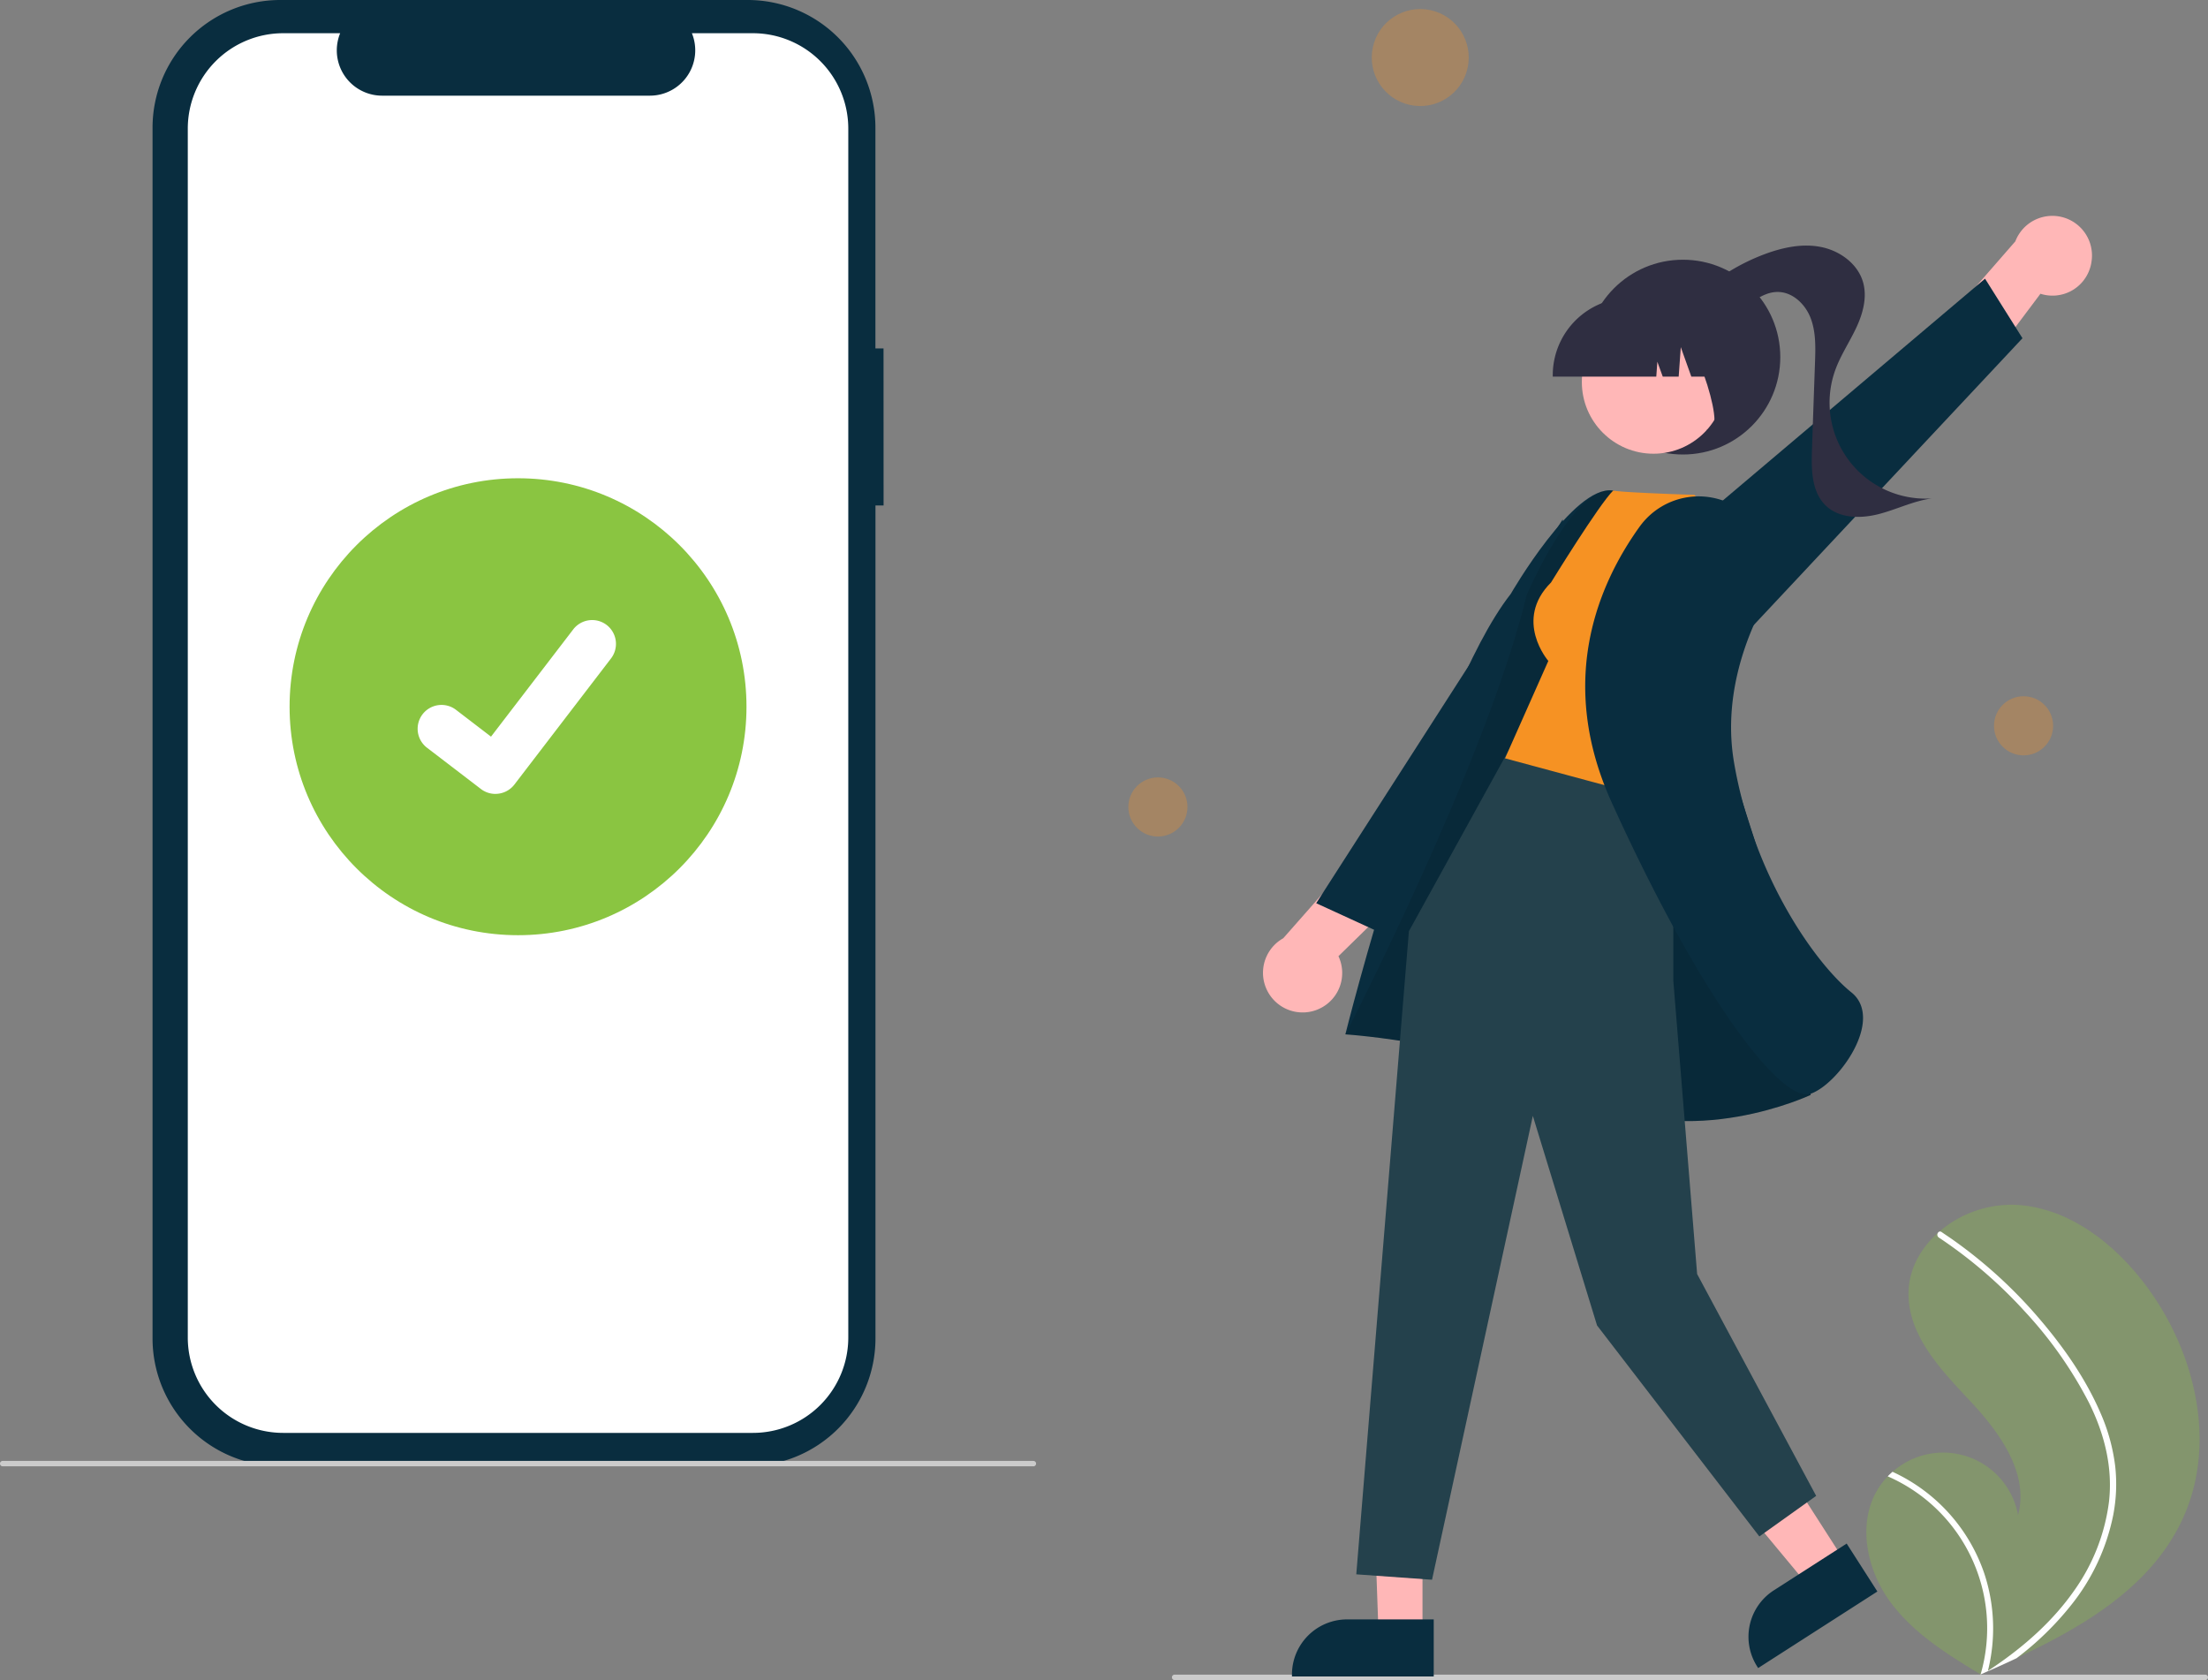 <svg xmlns="http://www.w3.org/2000/svg" viewBox="0 0 816.22 621"><rect x="0" y="0" width="816.22" height="621" fill="#808080" stroke="none"/><title>experiencia-usuarios-finales</title><g id="abff2d55-d027-46ff-954e-8c8ac109b614" data-name="Capa 2"><g id="bcea27bd-65b3-4a53-b38c-2b990b54d12e" data-name="Capa 1"><path d="M326.61,128.78h-3V47.21A47.21,47.21,0,0,0,276.42,0H103.6A47.21,47.21,0,0,0,56.39,47.21v447.5a47.21,47.21,0,0,0,47.21,47.21H276.42a47.21,47.21,0,0,0,47.21-47.21V186.84h3Z" style="fill:#092d3f"/><path d="M278.33,12.28H255.77a16.76,16.76,0,0,1-15.51,23.08h-99A16.75,16.75,0,0,1,124.5,18.61a17,17,0,0,1,1.24-6.33H104.67A35.26,35.26,0,0,0,69.42,47.54h0V494.38a35.25,35.25,0,0,0,35.25,35.26H278.33a35.25,35.25,0,0,0,35.25-35.26h0V47.54a35.26,35.26,0,0,0-35.25-35.26Z" style="fill:#fff"/><path d="M382,542H1a1,1,0,0,1,0-2H382a1,1,0,0,1,0,2Z" style="fill:#cbcbcb"/><circle id="bd01edab-6eeb-40cc-b400-db24b774ee60" data-name="baf12095-0797-4180-a98d-6422936d747a" cx="191.5" cy="261.23" r="84.45" style="fill:#8ac541"/><path id="b0f4fb7d-7e78-4616-9808-eeafb7463c0b" data-name="b582f34e-fd02-4670-b1d8-d23f069ed737-501" d="M183.13,293.45a8.78,8.78,0,0,1-5.27-1.75l-.09-.07-19.85-15.19a8.82,8.82,0,1,1,10.73-14h0l12.86,9.85,30.38-39.63A8.82,8.82,0,0,1,224.25,231h0l-.19.27.19-.27a8.83,8.83,0,0,1,1.63,12.37L190.15,290a8.84,8.84,0,0,1-7,3.44Z" style="fill:#fff"/><path d="M694.24,550.3a26.71,26.71,0,0,1,3.61-4.6c.57-.58,1.16-1.13,1.77-1.67A28.14,28.14,0,0,1,746,560c4.12-15.25-6.62-30.28-17.41-41.82s-23.14-24.19-23.08-40c0-8.79,4.33-16.64,10.83-22.46l.6-.52a41.11,41.11,0,0,1,28.29-9.86c19.2,1,36,13.94,47.61,29.24,18.74,24.63,27,59.2,13.83,87.23-11.54,24.66-36.15,39.3-61.27,51.07q-5.25,2.48-10.5,4.78l-.07,0-.49.23-2.16.95.33.21,1,.67-1.07-.64c-.1-.07-.22-.13-.32-.19-12.34-7.41-24.84-15.24-33.37-26.79C690,580.17,686.42,563,694.24,550.3Z" style="fill:#8ac541;opacity:0.3"/><path d="M776.55,522.44A69.7,69.7,0,0,1,781.92,542a60.47,60.47,0,0,1-.73,18,77.65,77.65,0,0,1-15.58,33.32,111.25,111.25,0,0,1-20.18,19.62q-5.25,2.48-10.5,4.78l-.07,0-.49.23-2.16.95.33.21,1,.67-1.07-.64c-.1-.07-.22-.13-.32-.19a61.25,61.25,0,0,0-34.33-73.25c.57-.59,1.16-1.14,1.77-1.68a64,64,0,0,1,33.87,37.4,64.67,64.67,0,0,1,1.4,36.18c.62-.4,1.24-.82,1.85-1.23,11.49-7.75,22.08-17.06,30.06-28.47a72.33,72.33,0,0,0,12.82-32.58c1.53-12.84-1.68-25.46-7.41-36.91a151.25,151.25,0,0,0-23.7-33.67,171.56,171.56,0,0,0-31.78-27.32,1.25,1.25,0,0,1-.36-1.67,1.06,1.06,0,0,1,.6-.52.91.91,0,0,1,.78.16c1.44,1,2.87,1.93,4.28,2.93a174,174,0,0,1,31.77,29C762.83,497.9,771.05,509.63,776.55,522.44Z" style="fill:#fff"/><circle id="ba6ea778-8dd3-4a93-9c9d-9dd1a277f382" data-name="ae2e9f9a-ed63-4994-961d-af4fbb6f5199" cx="525.04" cy="21.28" r="17.93" transform="translate(392.55 529.77) rotate(-77.72)" style="fill:#f69223;opacity:0.3"/><circle id="e4c081ae-6278-4ea1-a243-b92f1b34dc90" data-name="b777be60-18da-4893-88a8-55a275d98bc2" cx="748.04" cy="268.28" r="10.93" style="fill:#f69223;opacity:0.3"/><circle id="b56eaa32-36ff-410a-8aaf-2f27e6e45647" data-name="a703acd2-aa23-4bff-9a86-75b7d9a928c1" cx="428.04" cy="298.28" r="10.93" style="fill:#f69223;opacity:0.3"/><path d="M434.22,621h381a1,1,0,0,0,0-2h-381a1,1,0,0,0,0,2Z" style="fill:#cbcbcb"/><path d="M773.17,96.63A14.65,14.65,0,0,0,745,89.21l-30.91,35.44L723.19,150l31.09-41.42a14.55,14.55,0,0,0,18.32-9.43A13.42,13.42,0,0,0,773.17,96.63Z" style="fill:#ffb7b7"/><polygon points="645.01 234.55 747.64 125.02 733.8 103.01 605.08 211.88 645.01 234.55" style="fill:#092d3f"/><circle cx="622.11" cy="132" r="36" style="fill:#2f2e41"/><path d="M625,111.66A75.7,75.7,0,0,1,652.46,93.9c6.64-2.46,13.87-4,20.81-2.58s13.5,6.2,15.44,13c1.58,5.57-.05,11.56-2.51,16.81s-5.74,10.1-7.72,15.53a35.48,35.48,0,0,0,35.69,47.57c-6.82.91-13.11,4.12-19.78,5.82s-14.53,1.59-19.48-3.18c-5.24-5.06-5.35-13.27-5.09-20.55q.55-16.22,1.13-32.44c.19-5.52.35-11.21-1.64-16.36s-6.71-9.65-12.23-9.6c-4.18,0-7.89,2.56-11.24,5.06s-6.9,5.17-11.07,5.54-8.92-2.71-8.61-6.88Z" style="fill:#2f2e41"/><path d="M485.38,373.72a14.65,14.65,0,0,1-11-26.92l31.1-35.29,26.3,5.69-37,36.24a14.57,14.57,0,0,1-7,19.39,14,14,0,0,1-2.41.89Z" style="fill:#ffb7b7"/><polygon points="587.7 247.41 510.18 344.7 486.56 333.86 577.66 192.01 587.7 247.41" style="fill:#092d3f"/><polygon points="525.85 541.21 507.37 540.92 509.6 603.89 525.85 603.89 525.85 541.21" style="fill:#ffb7b7"/><path d="M530,598.58H498A20.39,20.39,0,0,0,477.59,619v.67H530Z" style="fill:#092d3f"/><polygon points="648.16 524.51 627.98 537.47 668.35 586.03 682.03 577.25 648.16 524.51" style="fill:#ffb7b7"/><path d="M682.65,570.55l-26.93,17.29h0A20.4,20.4,0,0,0,649.57,616l.36.56L694,588.27Z" style="fill:#092d3f"/><path d="M655.35,332.24S610.52,183.31,596.1,181.3s-37.62,38.21-37.62,38.21c-30.11,38.41-61.15,162.82-61.15,162.82s51.75,3.24,89.58,23.37,82.46-1,82.46-1Z" style="fill:#092d3f"/><path d="M655.35,332.24S610.52,183.31,596.1,181.3s-31.73,38.62-31.73,38.62c-15,62-67,162.41-67,162.41s51.75,3.24,89.58,23.37,82.46-1,82.46-1Z" style="opacity:0.1;isolation:isolate"/><polygon points="618.57 287.68 618.57 362.52 627.37 470.92 671.37 552.92 650.37 567.92 590.37 489.92 566.64 412.47 529.37 583.92 501.37 581.92 520.82 344.21 557.72 277.3 618.57 287.68" style="fill:#24414c"/><path d="M573.36,215.3c-14,14-1,29-1,29l-16,36,63,17,22-98.38-15-16c-30-1-30-1.62-30-1.62C591.1,186.44,573.36,215.3,573.36,215.3Z" style="fill:#f69223"/><path d="M643.91,188.73a26.88,26.88,0,0,0-37.59,5.66l-.19.25c-15.83,22.05-30.48,57.66-10.3,102.07,32.4,71.31,60.59,107.82,72,107.81a4.4,4.4,0,0,0,1.48-.23c7-2.39,17.25-14.33,19.1-24.85.66-3.76.5-9-4-12.61-12.94-10.35-36.16-42.56-43.4-85-4-23.42,3.76-44.77,11-58.55A26.87,26.87,0,0,0,644.26,189h0Z" style="fill:#092d3f"/><circle cx="611.25" cy="141.21" r="26.5" style="fill:#ffb7b7"/><path d="M574,139.21h38.27l.39-5.5,2,5.5h5.89l.78-10.89,3.89,10.89h11.4v-.54A28.62,28.62,0,0,0,608,110.08h-5.4A28.62,28.62,0,0,0,574,138.67Z" style="fill:#2f2e41"/><path d="M630.78,159l16.33-5.29V114H616.26l.77.76C627.65,125.37,639.47,163,630.78,159Z" style="fill:#2f2e41"/></g></g></svg>